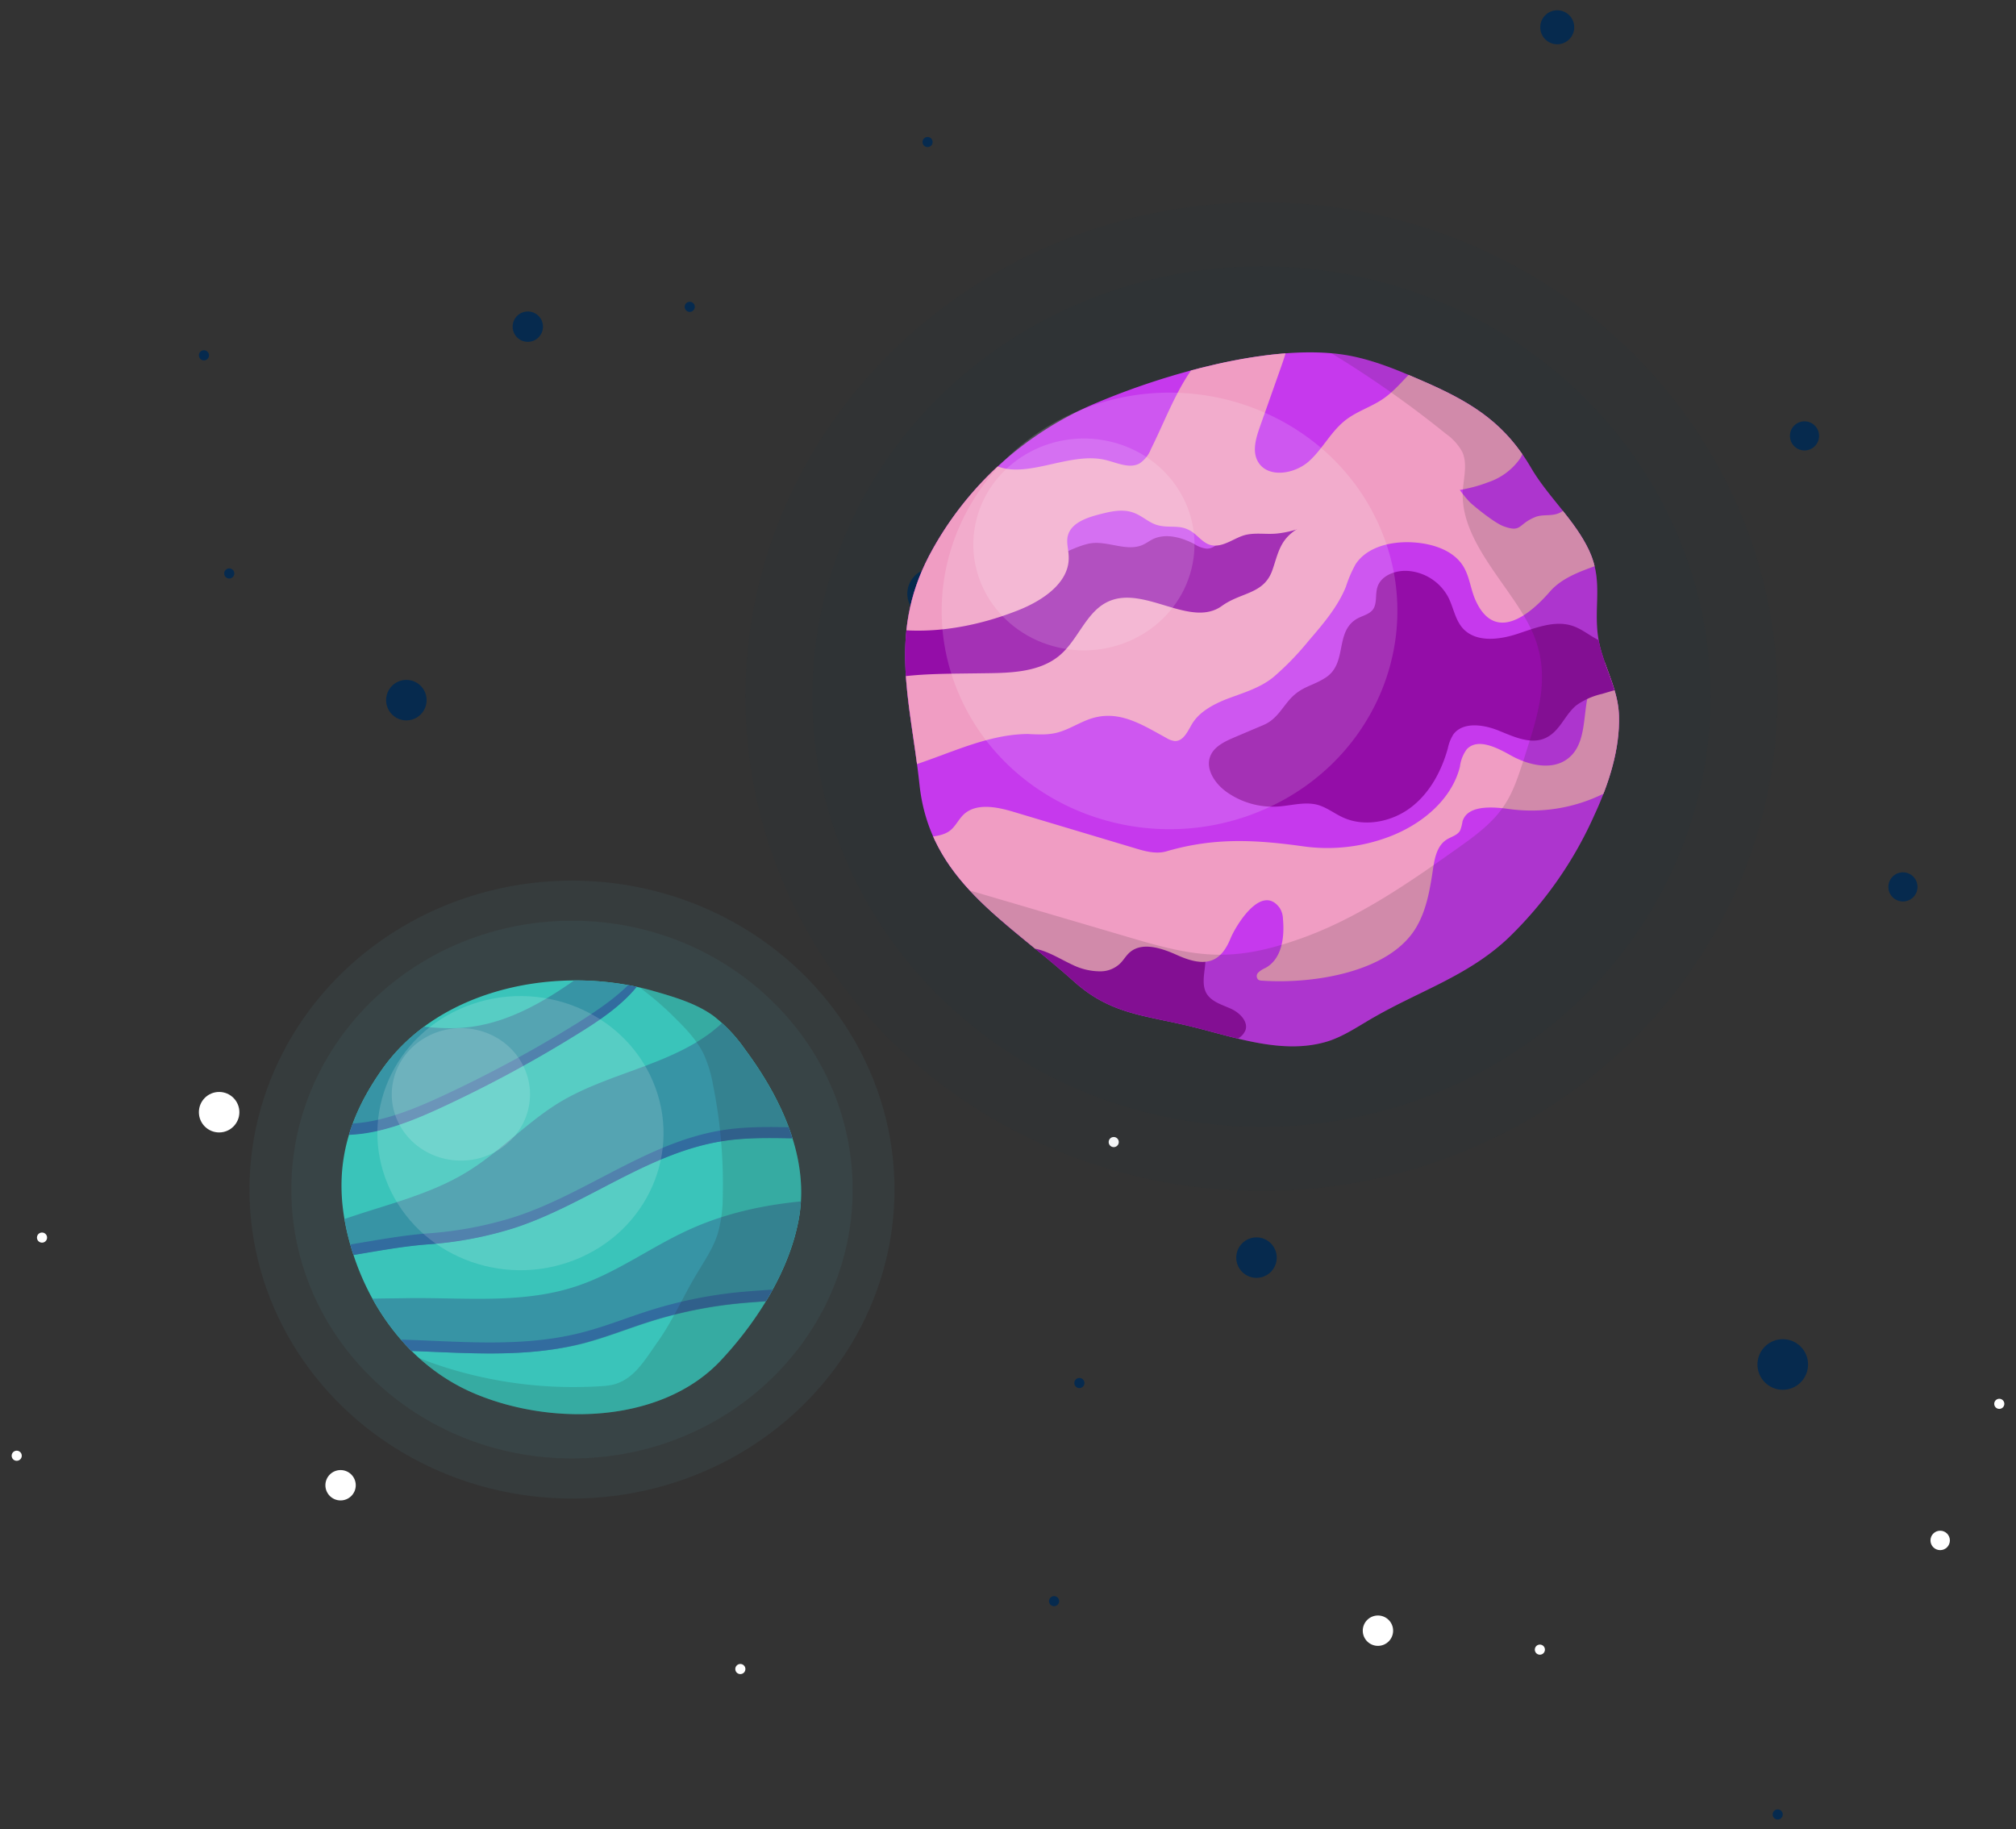 <svg id="Layer_1" data-name="Layer 1" xmlns="http://www.w3.org/2000/svg" xmlns:xlink="http://www.w3.org/1999/xlink" viewBox="0 0 509.601 462.389"><rect x="0" y="0" width="509.601" height="462.389" fill="#333333" stroke="none"/><defs><style>.cls-1{fill:none;}.cls-10,.cls-2{fill:#fff;}.cls-3,.cls-4{fill:#062a4e;}.cls-11,.cls-4{opacity:0.05;}.cls-10,.cls-11,.cls-4,.cls-9{isolation:isolate;}.cls-5{fill:#c639ed;}.cls-6{clip-path:url(#clip-path);}.cls-7{fill:#940da8;}.cls-8{fill:#f09dc3;}.cls-9{fill:#231f20;}.cls-10,.cls-9{opacity:0.15;}.cls-11{fill:#68defc;}.cls-12{fill:#3ac4ba;}.cls-13{clip-path:url(#clip-path-2);}.cls-14{fill:#3794a5;}.cls-15{fill:#326c9f;}</style><clipPath id="clip-path"><path class="cls-1" d="M408.612,176.303a22.708,22.708,0,0,1,.627,4.534c.268,8.577-2.558,17.253-6.166,25.058a99.112,99.112,0,0,1-21.976,31.356c-9.977,9.337-21.886,13.074-33.552,19.74-3.837,2.157-7.432,4.717-11.615,6.127-11.41,3.676-23.792-.968-34.921-3.676-11.776-2.868-20.276-3.031-29.576-11.384-17.422-15.66-36.455-25.573-39.014-49.809-2.341-21.811-8.378-38.818,3.518-59.759a84.957,84.957,0,0,1,41.252-36.662c16.961-7.193,43.337-14.826,61.885-12.253,7.675,1.066,14.915,4.252,21.988,7.352,11.883,5.293,19.635,10.538,25.992,21.382,4.26,7.266,11.039,13.16,14.633,20.831s1.138,13.981,2.277,21.848C404.761,166.427,407.396,171.083,408.612,176.303Z"/></clipPath><clipPath id="clip-path-2"><path class="cls-1" d="M202.517,300.687a38.05,38.05,0,0,1-.512,6.9c-2.238,13.283-10.578,26.455-19.827,36.319-14.966,15.929-42.8,16.628-62.435,8.246-15.094-6.457-25.429-19.924-30.328-34.75-5.756-17.436-3.543-31.993,7.2-47.15,14.71-20.831,45.1-26.5,68.715-19.715,5.27,1.519,10.681,3.1,15.068,6.286a38.603,38.603,0,0,1,7.892,8.381C196.07,275.666,202.313,288.044,202.517,300.687Z"/></clipPath></defs><g id="Planets_Illustration" data-name="Planets Illustration"><circle id="Ellipse_177" data-name="Ellipse 177" class="cls-2" cx="86.09" cy="375.421" r="3.837"/><circle id="Ellipse_179" data-name="Ellipse 179" class="cls-2" cx="187.142" cy="421.876" r="1.279"/><circle id="Ellipse_180" data-name="Ellipse 180" class="cls-2" cx="55.391" cy="281.126" r="5.117"/><circle id="Ellipse_182" data-name="Ellipse 182" class="cls-2" cx="10.621" cy="312.822" r="1.279"/><circle id="Ellipse_183" data-name="Ellipse 183" class="cls-2" cx="4.225" cy="367.962" r="1.279"/><circle id="Ellipse_184" data-name="Ellipse 184" class="cls-2" cx="281.526" cy="288.675" r="1.279"/><circle id="Ellipse_185" data-name="Ellipse 185" class="cls-3" cx="133.418" cy="82.568" r="3.837"/><circle id="Ellipse_186" data-name="Ellipse 186" class="cls-3" cx="235.749" cy="150.07" r="6.396"/><circle id="Ellipse_187" data-name="Ellipse 187" class="cls-3" cx="234.47" cy="35.899" r="1.279"/><circle id="Ellipse_188" data-name="Ellipse 188" class="cls-3" cx="102.719" cy="176.973" r="5.117"/><circle id="Ellipse_189" data-name="Ellipse 189" class="cls-3" cx="174.35" cy="77.56" r="1.279"/><circle id="Ellipse_190" data-name="Ellipse 190" class="cls-3" cx="57.949" cy="144.953" r="1.279"/><circle id="Ellipse_191" data-name="Ellipse 191" class="cls-3" cx="51.553" cy="89.813" r="1.279"/><circle id="Ellipse_193" data-name="Ellipse 193" class="cls-2" cx="348.313" cy="412.181" r="3.837"/><circle id="Ellipse_194" data-name="Ellipse 194" class="cls-3" cx="450.645" cy="344.896" r="6.396"/><circle id="Ellipse_195" data-name="Ellipse 195" class="cls-3" cx="449.365" cy="458.636" r="1.279"/><circle id="Ellipse_196" data-name="Ellipse 196" class="cls-3" cx="317.614" cy="317.885" r="5.117"/><circle id="Ellipse_197" data-name="Ellipse 197" class="cls-2" cx="389.246" cy="416.974" r="1.279"/><circle id="Ellipse_198" data-name="Ellipse 198" class="cls-3" cx="272.844" cy="349.582" r="1.279"/><circle id="Ellipse_199" data-name="Ellipse 199" class="cls-3" cx="266.448" cy="404.721" r="1.279"/><circle id="Ellipse_200" data-name="Ellipse 200" class="cls-2" cx="505.376" cy="354.842" r="1.279"/><g id="Planets"><g id="Palent2"><ellipse id="Ellipse_75" data-name="Ellipse 75" class="cls-4" cx="318.868" cy="176.084" rx="113.524" ry="108.748"/><ellipse id="Ellipse_76" data-name="Ellipse 76" class="cls-4" cx="318.868" cy="176.084" rx="130.447" ry="124.959"/><path id="Path_4744" data-name="Path 4744" class="cls-5" d="M408.612,176.304a22.708,22.708,0,0,1,.627,4.534c.268,8.577-2.558,17.253-6.166,25.058a99.111,99.111,0,0,1-21.976,31.356c-9.977,9.337-21.886,13.074-33.552,19.74-3.837,2.157-7.432,4.717-11.615,6.127-11.41,3.676-23.792-.968-34.921-3.676-11.776-2.868-20.276-3.031-29.576-11.384-17.422-15.66-36.455-25.573-39.014-49.809-2.341-21.811-8.378-38.818,3.518-59.759a84.958,84.958,0,0,1,41.252-36.662c16.961-7.193,43.337-14.826,61.885-12.253,7.675,1.066,14.915,4.252,21.988,7.352,11.883,5.293,19.635,10.538,25.992,21.382,4.26,7.266,11.039,13.16,14.633,20.831s1.138,13.981,2.277,21.848C404.761,166.428,407.396,171.084,408.612,176.304Z"/><g class="cls-6"><g id="Group_3077" data-name="Group 3077"><path id="Path_4745" data-name="Path 4745" class="cls-7" d="M201.979,137.62c2.737-1.691,5.846-3.259,9.082-2.867,2.558.294,4.963,1.777,7.445,1.225,3.134-.674,4.656-4.154,7.432-5.722,4.093-2.291,9.2.208,13.2,2.659l2.072,1.225c6.4,3.872,13.2,7.9,20.709,7.536,5.04-.245,8.545-3.149,13.162-4.227,4.413-1.029,9.312,2,13.482.4,1-.38,1.855-1.066,2.814-1.544,3.3-1.605,7.342-.466,10.553,1.225a6.892,6.892,0,0,0,3.121,1.152c2.418,0,3.837-2.536,5.27-4.362,3.518-4.338,9.709-5.575,15.35-6.519a5.593,5.593,0,0,1,3.479.184c2.264,1.225,1.522,4.46.461,6.727a101.364,101.364,0,0,1-7.023,12.253,31.563,31.563,0,0,1-4.4,5.82,33.352,33.352,0,0,1-7.854,5.146c-4.477,2.353-9.031,4.742-13.994,5.906-3.978.931-8.135,1.054-12.152,1.911-8.762,1.887-16.424,7.217-25.237,8.871-5.219.98-11.512,1.091-14.378,5.379-1.1,1.642-1.471,3.676-2.661,5.232-1.957,2.732-5.654,3.5-8.212,5.587s-3.837,5.1-6.14,7.266-6,3.394-9.351,4.374l-36.66,10.82c-4.937-5.465-4.822-13.479-4.439-20.683l2.558-48.437c.115-2.279.524-7.6,3.837-7.952,2.558-.27,1.688,1.764,3.351,2.781C192.77,142.559,195.75,141.443,201.979,137.62Z"/><path id="Path_4746" data-name="Path 4746" class="cls-8" d="M342.877,127.671c10.694-3.553,22.807-1.7,33.258-5.759a16.083,16.083,0,0,0,8.1-5.992c1.778-2.867,1.893-6.837-.409-9.325a28.124,28.124,0,0,1-2.84-2.757c-3.019-4.35,3.351-10.084,1.689-15.071-7.138-1.225-15-2.206-21.182,1.409-4.669,2.732-7.483,7.658-11.947,10.685-2.9,1.973-6.4,3.051-9.21,5.171-3.837,2.88-5.9,7.352-9.453,10.55s-10.118,4.325-12.715.4c-1.752-2.634-.755-6.065.281-9.018l5.27-14.9c1.548-4.387,3.121-9.092,1.88-13.564a32.207,32.207,0,0,0-20.07,8.81c-7.074,6.862-10.233,16.468-14.582,25.168a7.679,7.679,0,0,1-2.916,3.676c-2.558,1.385-5.718-.208-8.6-.895-9.888-2.34-21.617,6.212-29.7.294-2.673-1.961-4.515-5.342-7.841-5.845s-6.242,2.291-7.125,5.342-.256,6.286.115,9.435c.742,6.127.333,12.915-3.735,17.718-2.085,2.451-4.95,4.178-7.214,6.47s-3.978,5.575-2.916,8.577c12.037,2.622,24.79.564,36.212-3.933,6.268-2.451,13.086-6.984,12.919-13.479,0-1.85-.691-3.737-.192-5.526.883-3.137,4.682-4.46,7.969-5.306,2.635-.674,5.436-1.348,8.046-.6s4.234,2.659,6.588,3.321c3.364.956,6.05-.49,9.287,2.083,1.407,1.127,2.648,2.683,4.451,3.014,3.083.576,5.91-2.071,8.788-2.671,2.622-.551,5.27,0,7.918-.319C330.252,134.03,336.174,129.913,342.877,127.671Z"/><path id="Path_4747" data-name="Path 4747" class="cls-8" d="M262.905,185.629a17.266,17.266,0,0,0,3.556-.27c3.121-.6,5.82-2.451,8.8-3.541,7.381-2.671,13.316,1.311,19.584,4.718a5.123,5.123,0,0,0,2.047.76c2.239.147,3.326-2.451,4.439-4.325,1.791-2.965,5.117-4.791,8.378-6.127,4.272-1.666,8.583-2.781,12.165-5.673a71.831,71.831,0,0,0,8.954-9.239c3.646-4.227,7.355-8.577,9.4-13.662a30.731,30.731,0,0,1,2.443-5.661c2.968-4.5,9.223-5.882,14.749-5.5,4.784.331,9.9,1.985,12.395,5.918,1.676,2.634,1.893,5.894,3.185,8.737,5,11.028,13.943,3.345,18.765-2.206,6.242-7.18,19.187-6.47,24.675-14.214,2.021-2.88,2.558-6.445,3.108-9.876q1.2-7.928,2.4-15.831c-9.427,2.365-19.967,5.82-23.882,14.373-.947,2.059-1.612,4.521-3.7,5.563s-4.285.319-6.268,1.115c-4.439,1.777-3.39,4.031-8.033,2.328-2.1-.76-6.69-4.411-8.43-5.992a26.166,26.166,0,0,1-2.878-3.553,28.021,28.021,0,0,0-9.414-7.916,10.466,10.466,0,0,0-7.035-1.421c-5.3,1.225-6.306,8-9.926,11.9-4.682,5.036-13.636,5.061-17.678,10.562-1.637,2.242-2.175,5.024-3.108,7.609-2.175,6.029-7.854,5.44-12.715,8.945-7.764,5.612-19.123-4.816-28.141-1.348-6.1,2.34-7.995,9.8-12.958,13.92s-12,4.374-18.484,4.448l-5.935.074c-8.442.11-17.064.233-25.058,2.843a60.099,60.099,0,0,0-24.982,16.15c-1.075,1.225-4.4,3.541-3.837,5.44,1.113,3.921,15.119,7.707,19.187,8.087,5.935.551,12.625-2,14.812-7.352,12.42-2.451,23.741-9.8,36.417-9.888Q261.312,185.629,262.905,185.629Z"/><path id="Path_4748" data-name="Path 4748" class="cls-7" d="M289.984,225.844a7.225,7.225,0,0,1,7.995,6.127,7.948,7.948,0,0,0,.46,3.443c.947,1.679,3.39,1.862,4.848,3.149,3.39,2.978-.588,8.871,1.765,12.658,1.279,2.022,3.837,2.732,6.089,3.749s4.426,3.247,3.684,5.428a4.159,4.159,0,0,1-1.816,2.046,14.902,14.902,0,0,1-5.564,1.777,157.256,157.256,0,0,1-21.067,1.961c-9.913.343-20.223,0-29.139-4.117-7.764-3.676-14.812-11.224-15.043-19.85-.192-7,3.7-10.66,10.655-9.656,5.718.833,10.988,4.2,16.629.8,3.735-2.279,3.927-6.127,8.557-6.629,1.906-.221,4.17,1.225,6.4.943C286.339,227.474,288.078,226.114,289.984,225.844Z"/><path id="Path_4749" data-name="Path 4749" class="cls-8" d="M278.165,245.522a15.991,15.991,0,0,1-6.984-1.617c-3.837-1.777-7.457-4.325-11.678-4.313-8.071,0-12.395,8.369-18.023,12.584-7.393,5.551-16.3,3.9-24.982,1.85-6.063-1.434-14.812-8.173-15.209-14.7-.422-7.021,7.675-14.532,14.237-16.211,4.323-1.1,9.785-1.225,11.832-4.975.742-1.385.857-3.076,1.829-4.313,2.354-3.014,7.675-1.507,10.822-3.774,1.535-1.115,2.277-2.978,3.671-4.252,3.2-2.9,8.365-1.838,12.574-.576l30.61,9.165c2.558.784,5.385,1.556,7.982.8,11.973-3.5,22.321-2.99,34.869-1.225a44.052,44.052,0,0,0,21.41-2.458c8.289-3.125,15.823-9.386,17.908-17.681a9.258,9.258,0,0,1,1.752-4.46c2.737-2.867,7.56-.429,11.065,1.544,4.362,2.451,10.233,3.9,14.25,1,4.784-3.431,4.029-10.293,5.257-15.929,1.714-7.9,12.088-19.372,21.4-15.121,7.329,3.333,4.08,11.763,1.867,18.135a37.967,37.967,0,0,1-10.679,15.934,41.184,41.184,0,0,1-32.337,9.582c-4.49-.625-10.706-1.042-11.922,3.137a10.353,10.353,0,0,1-.6,2.279c-.678,1.225-2.251,1.556-3.441,2.316-2.379,1.544-2.993,4.607-3.4,7.352-.767,5.1-1.6,10.317-4.247,14.8-6.831,11.592-26.593,14.361-39,13.479a1.96,1.96,0,0,1-.921-.221,1.256,1.256,0,0,1,0-1.838,6.122,6.122,0,0,1,1.778-1.14c4.2-2.279,4.874-7.769,4.451-12.364a5.47,5.47,0,0,0-.819-2.806c-4.669-6.4-11.205,4.718-12.395,7.609-2.558,6.31-6.4,7.511-13.508,4.313-3.837-1.74-8.864-3.455-12.024-.686-.947.821-1.548,1.961-2.456,2.831a7.17,7.17,0,0,1-4.937,1.948Z"/><path id="Path_4750" data-name="Path 4750" class="cls-7" d="M342.608,156.65c-5.116,3.455-2.072,11.028-7.444,14.581-3.4,2.23-6.089,2.206-9.069,5.477-2.175,2.451-3.5,5.183-6.7,6.543l-7.3,3.1c-2.379,1.017-4.976,2.218-6.037,4.5-1.522,3.259.87,7.033,3.837,9.214a20.247,20.247,0,0,0,13.3,3.786c3.249-.245,6.575-1.225,9.721-.453,2.392.625,4.362,2.23,6.6,3.247,5.526,2.512,12.433,1.054,17.2-2.61s7.675-9.2,9.261-14.863a10.52,10.52,0,0,1,1.394-3.529c2.379-3.247,7.585-2.536,11.4-.993s8.084,3.6,11.832,1.924,4.886-5.906,7.931-8.344a18.149,18.149,0,0,1,6.4-2.83l20.703-6.133c5.833-1.728,12.881-5.024,12.574-10.869-4.5,2.671-10.348.674-15.606,1.225-5.756.662-11.346,4.485-16.872,2.83-2.968-.894-5.257-3.259-8.2-4.24-4.528-1.519-9.414.515-13.968,2.01s-10.233,2.193-13.559-1.152c-2.187-2.218-2.558-5.514-3.978-8.234a12.608,12.608,0,0,0-9.862-6.506c-3.287-.319-7.125,1.1-8.007,4.154-.563,1.875,0,4.129-1.177,5.673C345.908,155.449,344.002,155.706,342.608,156.65Z"/><path id="Path_4751" data-name="Path 4751" class="cls-9" d="M368.012,214.718c4.413-3.125,8.954-6.347,11.96-10.734,2.558-3.676,3.837-7.867,5.206-12.033,3.837-12.118,7.342-21.982,1.5-33.635-5.308-10.587-17.448-21.529-16.923-33.917.141-3.419,1.279-7.009-.115-10.146a13.664,13.664,0,0,0-4.183-4.632,265.722,265.722,0,0,0-54.875-34.211c42.455-.882,86.252,17.436,109.622,51.464a101.573,101.573,0,0,1,15.871,37.262c2.187,10.685,2.558,21.627,2.558,32.508s-.524,21.909-4.336,32.128c-4.835,12.964-14.851,23.833-26.862,31.307-15.119,9.3-32.95,13.528-50.615,16.615a487.739,487.739,0,0,1-48.479,6.029c-9.376.674-19.251.993-27.719-2.929-6.2-2.867-11.077-7.769-15.81-12.547-14.071-14.189-28.41-28.844-36.046-46.979l58.214,17.118c16.092,4.767,24.956,5.612,40.651.257C342.425,232.608,355.477,223.614,368.012,214.718Z"/></g></g><path id="Path_4937" data-name="Path 4937" class="cls-10" d="M273.985,103.301c29.471-11.452,63.055,2.15,75.01,30.382s-2.244,60.403-31.716,71.855-63.055-2.15-75.01-30.383S244.514,114.753,273.985,103.301Z"/><path id="Path_4938" data-name="Path 4938" class="cls-10" d="M246.787,131.467c3.546-14.391,18.598-23.304,33.622-19.909s24.327,17.817,20.781,32.209-18.598,23.304-33.622,19.907S243.242,145.857,246.787,131.467Z"/></g><g id="Planet1"><ellipse id="Ellipse_63" data-name="Ellipse 63" class="cls-11" cx="144.585" cy="300.687" rx="70.954" ry="67.969"/><ellipse id="Ellipse_64" data-name="Ellipse 64" class="cls-11" cx="144.585" cy="300.687" rx="81.532" ry="78.102"/><path id="Path_4661" data-name="Path 4661" class="cls-12" d="M202.517,300.687a38.059,38.059,0,0,1-.512,6.9c-2.238,13.283-10.578,26.455-19.827,36.319-14.966,15.929-42.8,16.628-62.435,8.246-15.094-6.457-25.429-19.924-30.328-34.75-5.756-17.436-3.543-31.993,7.2-47.15,14.71-20.831,45.1-26.5,68.715-19.715,5.27,1.519,10.681,3.1,15.068,6.286a38.603,38.603,0,0,1,7.892,8.381C196.07,275.666,202.313,288.044,202.517,300.687Z"/><g class="cls-13"><g id="Group_3073" data-name="Group 3073"><path id="Path_4662" data-name="Path 4662" class="cls-14" d="M77.175,284.047a5.514,5.514,0,0,0,3.7,2.071c10.361,2.291,21.016-1.777,30.584-6.212a321.436,321.436,0,0,0,34.805-18.8c5.117-3.174,10.169-6.543,14.071-11.028s6.728-10.072,6.5-15.929c-5,1.225-9.223,4.4-13.277,7.474-11.141,8.43-23.152,17.387-37.325,18.208-5.449.319-10.9-.625-16.36-.87-6.4-.282-12.791.6-17.806,4.8-3.057,2.585-3.914,5.624-4.3,9.361C77.559,275.654,75.934,281.976,77.175,284.047Z"/><path id="Path_4663" data-name="Path 4663" class="cls-14" d="M117.8,296.374c-9.133,5.526-19.712,8-29.778,11.432-4.26,1.446-8.506,2.181-12.638,3.357-1.791.5-9.606,7.683-8.66,7.744,14.275.993,27.3-3.272,41.137-4.374a94.164,94.164,0,0,0,22.436-4.264c18.164-6.029,33.705-19.054,52.7-21.909,10.131-1.532,20.466,0,30.7-.87,7.176-.6,15.567-3.676,16.9-10.415.793-4.031-1.279-8.05-3.543-11.53-3.761-5.747-8.417-11.187-14.621-14.471s-14.16-4.093-20.313-.735c-4.106,2.23-7.01,6.016-10.5,9.067-11.039,9.643-27.207,11.53-39.9,19.066C133.147,283.606,126.371,291.203,117.8,296.374Z"/><path id="Path_4664" data-name="Path 4664" class="cls-14" d="M119.194,342.042c-13.137-.294-26.312-1.642-39.231.135a11.043,11.043,0,0,1-6.153-.466,4.3,4.3,0,0,1-2.635-4.9,5.869,5.869,0,0,1,2.175-2.536c8.493-6.494,18.368-5.955,28.627-6.127,14.505-.306,29.51,1.617,43.491-2.953,10.412-3.394,19.187-10.146,29.228-14.606,14.864-6.641,31.723-7.989,48.108-7.45a7.734,7.734,0,0,1,4.093.931c1.778,1.225,2.047,3.676,1.714,5.771-1.279,8.014-8.954,13.9-16.949,16.407s-16.629,2.451-25.084,3.272a109.861,109.861,0,0,0-22.065,4.521c-5.731,1.8-11.295,4.056-17.1,5.575C138.1,341.931,128.66,342.262,119.194,342.042Z"/><path id="Path_4665" data-name="Path 4665" class="cls-15" d="M166.753,234.262a24.577,24.577,0,0,1-6.4,13.1c-3.953,4.423-9.018,7.793-14.071,11.028a320.519,320.519,0,0,1-34.805,18.8c-9.581,4.436-20.236,8.5-30.6,6.212a5.541,5.541,0,0,1-3.7-2.059,3.649,3.649,0,0,1-.384-1.225,7.556,7.556,0,0,0,.384,4.019,5.513,5.513,0,0,0,3.7,2.071c10.361,2.291,21.016-1.777,30.6-6.212a322.633,322.633,0,0,0,34.805-18.8c5.117-3.174,10.156-6.543,14.07-11.028s6.741-10.072,6.5-15.929A.386.386,0,0,1,166.753,234.262Z"/><path id="Path_4666" data-name="Path 4666" class="cls-15" d="M230.646,274.318c-1.279,6.788-9.721,9.8-16.9,10.428-10.233.845-20.607-.674-30.7.858-19,2.867-34.537,15.929-52.7,21.921a94.754,94.754,0,0,1-22.436,4.252c-13.124,1.042-25.583,4.9-38.937,4.485-1.522,1.446-2.558,2.647-2.2,2.671,14.275.993,27.3-3.272,41.137-4.374a94.164,94.164,0,0,0,22.436-4.264c18.164-6.029,33.705-19.054,52.7-21.909,10.144-1.532,20.466,0,30.7-.87,7.176-.6,15.567-3.676,16.9-10.415a9.753,9.753,0,0,0,.077-3.223C230.697,274.012,230.684,274.159,230.646,274.318Z"/><path id="Path_4667" data-name="Path 4667" class="cls-15" d="M228.586,306.961c-1.279,8.014-8.954,13.907-16.949,16.407s-16.629,2.451-25.084,3.272a111.533,111.533,0,0,0-22.065,4.521c-5.731,1.8-11.295,4.068-17.1,5.575-9.312,2.451-18.752,2.745-28.141,2.536-13.15-.306-26.325-1.642-39.244.123a11.149,11.149,0,0,1-6.191-.478,5.128,5.128,0,0,1-2.469-2.451l-.166.331a4.3,4.3,0,0,0,2.635,4.9,11.042,11.042,0,0,0,6.191.49c12.919-1.777,26.094-.429,39.244-.135,9.453.221,18.893-.11,28.141-2.524,5.807-1.519,11.372-3.774,17.1-5.575a109.869,109.869,0,0,1,22.091-4.5c8.417-.858,17.038-.772,25.084-3.272s15.644-8.43,16.923-16.444a8.612,8.612,0,0,0,0-2.806Z"/><path id="Path_4668" data-name="Path 4668" class="cls-9" d="M153.117,350.288c6.6-.551,9.5-5.992,13.214-11.236s6.268-11.15,9.542-16.664c2.021-3.419,4.349-6.739,5.539-10.5a33.498,33.498,0,0,0,1.279-9.153,127.167,127.167,0,0,0-2.456-28.526,32.034,32.034,0,0,0-2.379-7.818c-1.842-3.762-4.925-6.825-7.956-9.8-7.329-7.242-16.143-12.425-24.8-18.184,14.237-2.279,29,3.027,40.127,11.837s19.021,20.831,25.353,33.219a44.839,44.839,0,0,1,4.656,12.376c.959,5.4.115,10.93-1,16.309-2.251,11.028-5.667,21.9-11.87,31.393s-15.426,17.473-26.606,20.745c-17.358,5.073-35.816-1.74-54.005-2.218-6.536-.159-13.751.294-18.842-3.676-6.933-5.342-7.675-17.289-16.3-19.434,8.071-.649,15.708,3.112,23.306,5.8a107.922,107.922,0,0,0,43.2,5.538Z"/></g></g><path id="Path_4939" data-name="Path 4939" class="cls-10" d="M117.885,254.352c18.492-7.238,39.599,1.254,47.153,18.964s-1.31,37.932-19.797,45.169-39.599-1.254-47.153-18.964S99.398,261.587,117.885,254.352Z"/><path id="Path_4940" data-name="Path 4940" class="cls-10" d="M99.491,272.798c2.203-9,11.606-14.584,21.003-12.473s15.223,11.118,13.019,20.121-11.605,14.581-21.001,12.471S97.287,281.798,99.491,272.798Z"/></g></g><circle id="Ellipse_201" data-name="Ellipse 201" class="cls-3" cx="393.638" cy="6.894" r="4.295"/><circle id="Ellipse_204" data-name="Ellipse 204" class="cls-3" cx="456.14" cy="110.178" r="3.682"/><circle id="Ellipse_202" data-name="Ellipse 202" class="cls-2" cx="490.435" cy="389.368" r="2.455"/><circle id="Ellipse_203" data-name="Ellipse 203" class="cls-3" cx="481.021" cy="224.179" r="3.682"/></g></svg>